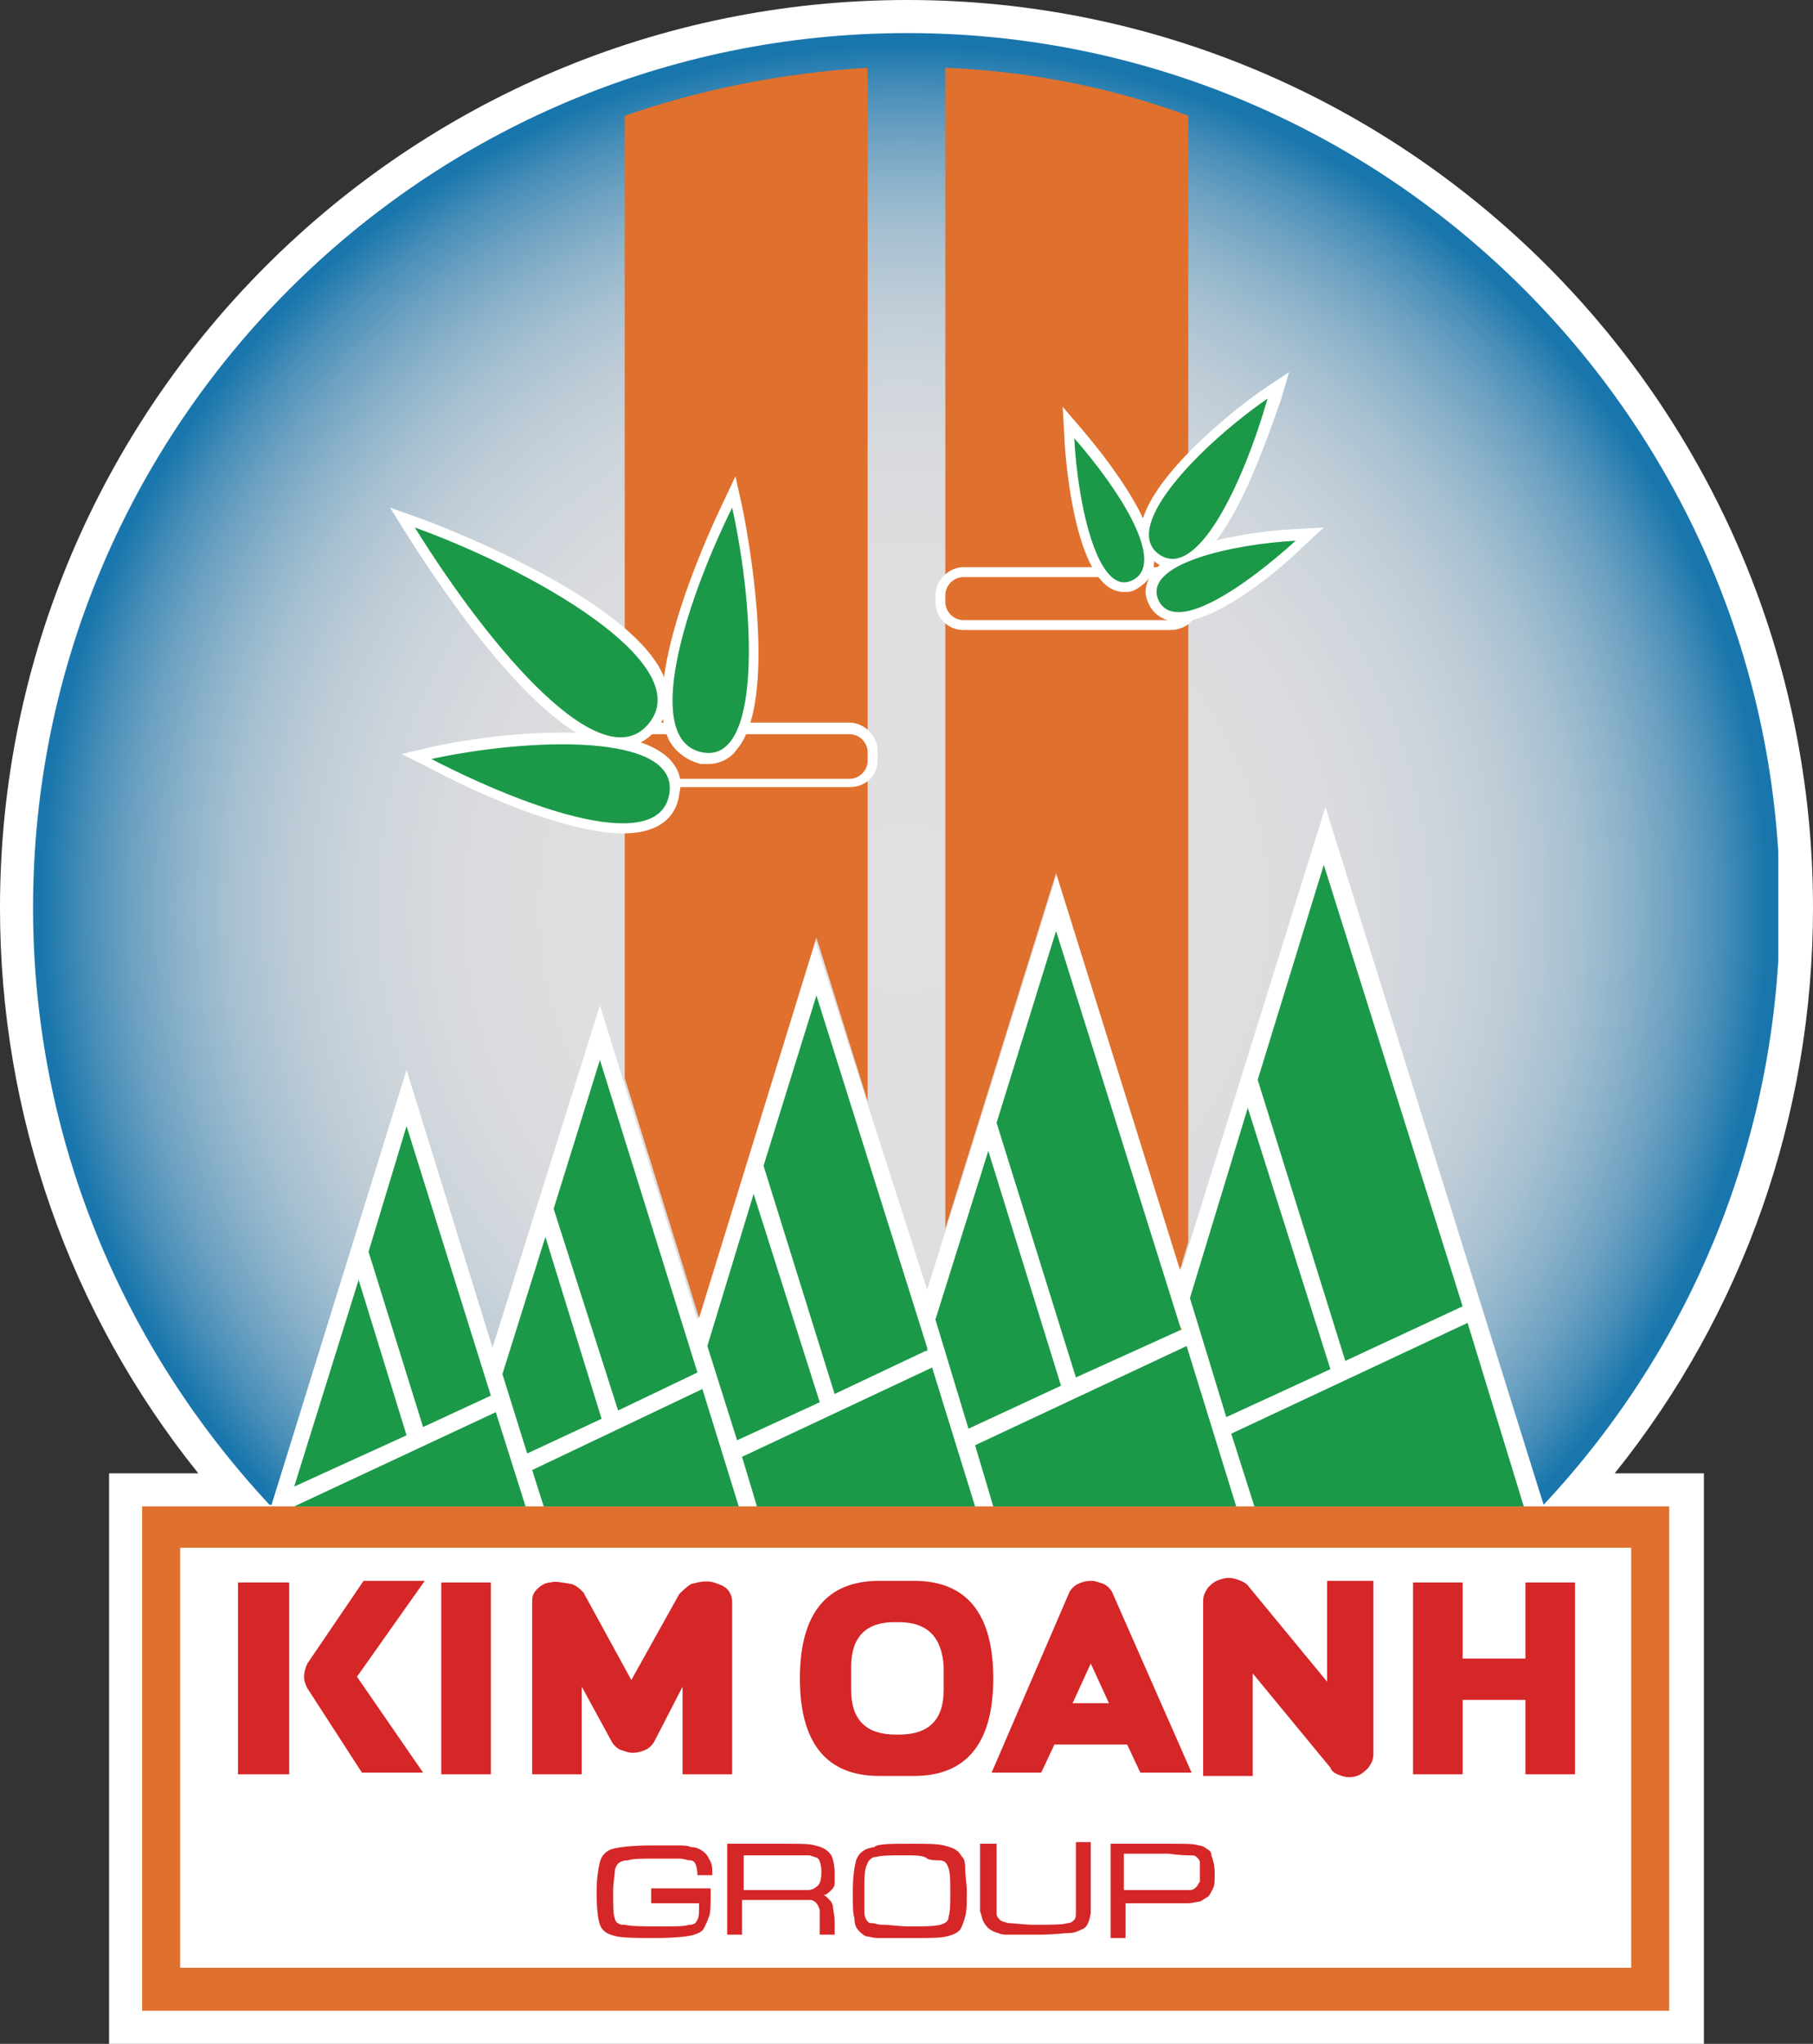 <?xml version="1.0" encoding="utf-8"?>
<!-- Generator: Adobe Illustrator 23.0.1, SVG Export Plug-In . SVG Version: 6.00 Build 0)  -->
<svg version="1.1" id="Layer_1" xmlns="http://www.w3.org/2000/svg" xmlns:xlink="http://www.w3.org/1999/xlink" x="0px" y="0px"
	 viewBox="0 0 109.7 123.6" style="enable-background:new 0 0 109.7 123.6;" xml:space="preserve">
<rect x="0" y="0" width="109.7" height="123.6" fill="#333333" stroke="none"/>
<style type="text/css">
	.st0{fill:#DF712D;}
	.st1{fill:#1D9947;}
	.st2{clip-path:url(#SVGID_2_);fill:#99602B;}
	.st3{clip-path:url(#SVGID_2_);fill:#FFFFFF;}
	.st4{clip-path:url(#SVGID_4_);fill:url(#SVGID_5_);}
	.st5{clip-path:url(#SVGID_7_);fill:#DF702D;}
	.st6{clip-path:url(#SVGID_9_);fill:url(#SVGID_10_);}
	.st7{clip-path:url(#SVGID_12_);fill:url(#SVGID_13_);}
	.st8{clip-path:url(#SVGID_15_);fill:#1B9948;}
	.st9{clip-path:url(#SVGID_15_);fill:#DF702D;}
	.st10{clip-path:url(#SVGID_15_);fill:#DA782E;}
	.st11{clip-path:url(#SVGID_15_);fill:#FFFFFF;}
	.st12{clip-path:url(#SVGID_15_);fill:#D52628;}
	.st13{clip-path:url(#SVGID_15_);fill:#CE4A2A;}
</style>
<rect x="8.7" y="90.6" class="st0" width="91.9" height="30.3"/>
<polygon class="st1" points="71.2,79.9 71.1,79.8 63.7,56 60.1,67.5 64.9,82.9 "/>
<polygon class="st1" points="55.8,81.3 55.8,81.3 55.9,81.3 55.9,81.1 49.2,59.9 46.1,70.1 50.3,83.9 "/>
<polygon class="st1" points="45.7,90.6 58.8,90.6 56.2,82.3 44.8,87.7 "/>
<polygon class="st1" points="63.9,83.3 59.5,69.3 56.4,79.4 58.4,85.9 "/>
<polygon class="st1" points="59.9,90.6 74.5,90.6 71.5,80.9 58.8,86.9 "/>
<polygon class="st1" points="88.1,78.6 79.8,52.1 75.8,64.9 81.1,81.9 "/>
<polygon class="st1" points="80.1,82.4 75.2,66.6 71.7,78.1 73.9,85.3 "/>
<polygon class="st1" points="75.6,90.6 91.8,90.6 88.4,79.6 74.2,86.3 "/>
<polygon class="st1" points="31.8,90.6 30,84.9 17.8,90.6 "/>
<polygon class="st1" points="29.7,83.9 24.6,67.8 22.3,75.3 25.6,85.9 "/>
<polygon class="st1" points="49.4,84.3 45.5,71.9 42.7,81 44.4,86.7 "/>
<polygon class="st1" points="21.7,77 17.8,89.5 24.6,86.3 "/>
<polygon class="st1" points="32.8,90.6 44.6,90.6 42.4,83.6 32.2,88.4 "/>
<polygon class="st1" points="36.3,85.3 32.9,74.4 30.4,82.7 31.8,87.4 "/>
<polygon class="st1" points="42.1,82.6 36.3,63.8 33.5,72.7 37.3,84.9 "/>
<g>
	<defs>
		<rect id="SVGID_1_" y="0" width="109.7" height="123.6"/>
	</defs>
	<clipPath id="SVGID_2_">
		<use xlink:href="#SVGID_1_"  style="overflow:visible;"/>
	</clipPath>
	<path class="st2" d="M38.3,92.9c-5.9-8-14.3-7.2-20.4-5c-0.1,0.1-0.2,0.2-0.3,0.3l-7,7l0.5,8.9l9.4,1.9c0,0,3.5-6.9,8.7-10.7
		C32.4,92.9,35.7,91.9,38.3,92.9"/>
	<path class="st3" d="M6.6,123.6V89.1H12C4.2,79.4,0,67.4,0,54.9C0,24.6,24.6,0,54.9,0c30.2,0,54.8,24.6,54.8,54.9
		c0,12.5-4.2,24.5-12,34.2h5.4v34.5H6.6z"/>
</g>
<g>
	<defs>
		<path id="SVGID_3_" d="M2,54.9c0,14,5.5,26.7,14.4,36.2l8.2-26.4l5.2,16.8l6.5-20.7l5.9,19l7.1-23L56.1,78l7.9-25.3l7.5,24
			l8.7-27.9l13.2,42.2c8.9-9.5,14.3-22.2,14.3-36.2C107.7,25.7,84,2,54.9,2C25.7,2,2,25.7,2,54.9"/>
	</defs>
	<clipPath id="SVGID_4_">
		<use xlink:href="#SVGID_3_"  style="overflow:visible;"/>
	</clipPath>
	
		<radialGradient id="SVGID_5_" cx="0" cy="123.587" r="1" gradientTransform="matrix(52.867 0 0 52.867 54.69 -6478.826)" gradientUnits="userSpaceOnUse">
		<stop  offset="0" style="stop-color:#E1DFE0"/>
		<stop  offset="0.383" style="stop-color:#DFDEE0"/>
		<stop  offset="0.521" style="stop-color:#D8DADE"/>
		<stop  offset="0.62" style="stop-color:#CCD4DB"/>
		<stop  offset="0.699" style="stop-color:#BCCBD6"/>
		<stop  offset="0.768" style="stop-color:#A6C0D1"/>
		<stop  offset="0.828" style="stop-color:#8AB1C9"/>
		<stop  offset="0.883" style="stop-color:#6AA0C1"/>
		<stop  offset="0.932" style="stop-color:#468DB8"/>
		<stop  offset="0.977" style="stop-color:#1C78AD"/>
		<stop  offset="0.98" style="stop-color:#1976AC"/>
		<stop  offset="1" style="stop-color:#1976AC"/>
	</radialGradient>
	<rect x="2" y="2" class="st4" width="105.6" height="89"/>
</g>
<g>
	<defs>
		<rect id="SVGID_6_" y="0" width="109.7" height="123.6"/>
	</defs>
	<clipPath id="SVGID_7_">
		<use xlink:href="#SVGID_6_"  style="overflow:visible;"/>
	</clipPath>
	<rect x="8.6" y="91.1" class="st5" width="92.4" height="30.5"/>
</g>
<g>
	<defs>
		<polygon id="SVGID_8_" points="56,81.7 56.1,81.7 56.1,81.5 		"/>
	</defs>
	<clipPath id="SVGID_9_">
		<use xlink:href="#SVGID_8_"  style="overflow:visible;"/>
	</clipPath>
	
		<radialGradient id="SVGID_10_" cx="0" cy="123.587" r="1" gradientTransform="matrix(67.017 0 0 67.017 54.566 -8234.847)" gradientUnits="userSpaceOnUse">
		<stop  offset="0" style="stop-color:#E1DFE0"/>
		<stop  offset="0.383" style="stop-color:#DFDEE0"/>
		<stop  offset="0.521" style="stop-color:#D8DADE"/>
		<stop  offset="0.62" style="stop-color:#CCD4DB"/>
		<stop  offset="0.699" style="stop-color:#BCCBD6"/>
		<stop  offset="0.768" style="stop-color:#A6C0D1"/>
		<stop  offset="0.828" style="stop-color:#8AB1C9"/>
		<stop  offset="0.883" style="stop-color:#6AA0C1"/>
		<stop  offset="0.932" style="stop-color:#468DB8"/>
		<stop  offset="0.977" style="stop-color:#1C78AD"/>
		<stop  offset="0.98" style="stop-color:#1976AC"/>
		<stop  offset="1" style="stop-color:#1976AC"/>
	</radialGradient>
	<rect x="56" y="81.5" class="st6" width="0.1" height="0.3"/>
</g>
<g>
	<defs>
		<polygon id="SVGID_11_" points="71.4,80.4 71.5,80.4 71.4,80.2 		"/>
	</defs>
	<clipPath id="SVGID_12_">
		<use xlink:href="#SVGID_11_"  style="overflow:visible;"/>
	</clipPath>
	
		<radialGradient id="SVGID_13_" cx="0" cy="123.587" r="1" gradientTransform="matrix(54.275 0 0 54.275 52.703 -6652.465)" gradientUnits="userSpaceOnUse">
		<stop  offset="0" style="stop-color:#E1DFE0"/>
		<stop  offset="0.383" style="stop-color:#DFDEE0"/>
		<stop  offset="0.521" style="stop-color:#D8DADE"/>
		<stop  offset="0.62" style="stop-color:#CCD4DB"/>
		<stop  offset="0.699" style="stop-color:#BCCBD6"/>
		<stop  offset="0.768" style="stop-color:#A6C0D1"/>
		<stop  offset="0.828" style="stop-color:#8AB1C9"/>
		<stop  offset="0.883" style="stop-color:#6AA0C1"/>
		<stop  offset="0.932" style="stop-color:#468DB8"/>
		<stop  offset="0.977" style="stop-color:#1C78AD"/>
		<stop  offset="0.98" style="stop-color:#1976AC"/>
		<stop  offset="1" style="stop-color:#1976AC"/>
	</radialGradient>
	<rect x="71.4" y="80.2" class="st7" width="0.1" height="0.2"/>
</g>
<g>
	<defs>
		<rect id="SVGID_14_" y="0" width="109.7" height="123.6"/>
	</defs>
	<clipPath id="SVGID_15_">
		<use xlink:href="#SVGID_14_"  style="overflow:visible;"/>
	</clipPath>
	<polygon class="st8" points="71.5,80.4 71.4,80.2 63.9,56.3 60.3,67.9 65.1,83.3 	"/>
	<polygon class="st8" points="56,81.7 56,81.7 56.1,81.7 56.1,81.5 49.4,60.2 46.2,70.5 50.5,84.3 	"/>
	<polygon class="st8" points="45.8,91.1 59,91.1 56.4,82.7 44.9,88.1 	"/>
	<polygon class="st8" points="64.2,83.8 59.8,69.6 56.6,79.8 58.6,86.4 	"/>
	<polygon class="st8" points="60.1,91.1 74.8,91.1 71.8,81.4 59,87.4 	"/>
	<polygon class="st8" points="88.5,79 80.1,52.3 76.1,65.3 81.4,82.3 	"/>
	<polygon class="st8" points="80.5,82.8 75.5,67 72,78.5 74.2,85.7 	"/>
	<polygon class="st8" points="75.9,91.1 92.2,91.1 88.8,80 74.5,86.7 	"/>
	<polygon class="st8" points="31.8,91.1 30,85.4 17.8,91.1 	"/>
	<polygon class="st8" points="29.7,84.4 24.6,68.1 22.3,75.7 25.6,86.3 	"/>
	<polygon class="st8" points="49.6,84.8 45.6,72.2 42.8,81.4 44.6,87.1 	"/>
	<polygon class="st8" points="21.7,77.4 17.8,89.9 24.6,86.8 	"/>
	<polygon class="st8" points="32.9,91.1 44.7,91.1 42.5,84 32.2,88.9 	"/>
	<polygon class="st8" points="36.4,85.8 33,74.8 30.4,83.1 31.9,87.9 	"/>
	<polygon class="st8" points="42.2,83 36.3,64.1 33.5,73.1 37.4,85.3 	"/>
	<path class="st9" d="M42.3,79.7l7.1-23l3.1,9.9V4.1C47.4,4.4,42.4,5.4,37.8,7v58.2L42.3,79.7z"/>
	<path class="st9" d="M63.9,52.8l7.5,24l0.5-1.7V7c-4.6-1.7-9.6-2.7-14.7-2.9v70.2L63.9,52.8z"/>
	<polygon class="st10" points="71.5,80.4 71.4,80.2 71.4,80.4 	"/>
	<rect x="10.9" y="93.6" class="st11" width="87.8" height="25.4"/>
	<path class="st11" d="M21.9,108.2c-0.3,0-0.6-0.2-0.8-0.4l-2.6-4v3.4c0,0.5-0.4,1-1,1h-3.1c-0.5,0-1-0.4-1-1V95.7
		c0-0.5,0.4-0.9,1-0.9h3.1c0.5,0,1,0.4,1,0.9v3.4l2.7-3.9c0.2-0.3,0.5-0.4,0.8-0.4h3.7c0.4,0,0.7,0.2,0.8,0.5c0.2,0.3,0.1,0.7-0.1,1
		l-3.7,5.2l3.6,5.3c0.2,0.3,0.2,0.7,0.1,1c-0.2,0.3-0.5,0.5-0.8,0.5H21.9z"/>
	<path class="st11" d="M26.7,108.2c-0.5,0-0.9-0.4-0.9-0.9V95.7c0-0.5,0.4-0.9,0.9-0.9h3c0.5,0,1,0.4,1,0.9v11.6
		c0,0.5-0.4,0.9-1,0.9H26.7z"/>
	<path class="st11" d="M41.4,108.2c-0.5,0-0.9-0.4-0.9-1v-1.4c-0.2,0.3-0.5,0.5-0.8,0.7c-0.4,0.2-0.8,0.3-1.2,0.3
		c-0.4,0-0.8-0.1-1.2-0.3c-0.4-0.2-0.7-0.5-0.9-0.8v1.5c0,0.5-0.4,1-0.9,1h-3c-0.5,0-0.9-0.4-0.9-1V96.8c0-0.5,0.2-1,0.6-1.4
		c0.3-0.3,0.8-0.6,1.3-0.7c0.2,0,0.4,0,0.5,0c0.3,0,0.7,0,1.1,0.1c0.1,0,0.1,0,0.1,0c0.5,0.2,0.9,0.5,1.2,0.9c0,0,0,0,0,0l2.1,3.8
		l2.1-3.7c0.3-0.5,0.7-0.8,1.2-1c0,0,0.1,0,0.1,0c0.4-0.1,0.8-0.1,1.1-0.1c0.2,0,0.4,0,0.6,0.1c0.5,0.1,1,0.3,1.3,0.7
		c0.4,0.4,0.6,0.9,0.6,1.4v10.4c0,0.5-0.4,1-1,1H41.4z"/>
	<path class="st11" d="M53.2,108.3c-2.6,0-5.7-1.2-5.7-6.8c0-5.6,3.1-6.8,5.7-6.8h2.1c2.6,0,5.8,1.2,5.8,6.8c0,5.6-3.1,6.8-5.8,6.8
		H53.2z M54.1,99c-1.2,0-1.7,0.5-1.7,1.8v1.4c0,1.2,0.5,1.7,1.7,1.7h0.2c1.3,0,1.7-0.5,1.7-1.7v-1.4c0-1.3-0.5-1.7-1.7-1.8H54.1z"/>
	<path class="st11" d="M69,108.2c-0.4,0-0.7-0.2-0.9-0.6l-0.5-1.2h-3.2l-0.5,1.1c-0.2,0.3-0.5,0.6-0.9,0.6h-3
		c-0.3,0-0.6-0.2-0.8-0.4c-0.2-0.3-0.2-0.6-0.1-0.9L63.8,96c0,0,0,0,0-0.1c0.2-0.4,0.5-0.7,0.9-0.9c0.4-0.2,0.8-0.3,1.2-0.3
		c0.4,0,0.8,0.1,1.2,0.3c0.4,0.2,0.7,0.6,0.9,0.9c0,0,0,0,0,0l4.8,10.9c0.1,0.3,0.1,0.6-0.1,0.9c-0.2,0.3-0.5,0.4-0.8,0.4H69z"/>
	<path class="st11" d="M81.6,108.3c-0.2,0-0.5,0-0.7-0.1c-0.5-0.1-0.9-0.4-1.2-0.8l-3-3.7v3.5c0,0.5-0.4,0.9-0.9,0.9h-3
		c-0.5,0-0.9-0.4-0.9-0.9V96.8c0-0.5,0.2-1,0.5-1.4c0.3-0.4,0.7-0.6,1.2-0.8c0.2-0.1,0.5-0.1,0.7-0.1c0.2,0,0.5,0,0.7,0.1
		c0.5,0.1,0.9,0.4,1.2,0.8l3,3.7v-3.4c0-0.5,0.4-0.9,0.9-0.9h3c0.5,0,0.9,0.4,0.9,0.9v10.4c0,0.5-0.2,1-0.5,1.4
		c-0.3,0.4-0.7,0.6-1.2,0.8C82.1,108.3,81.8,108.3,81.6,108.3"/>
	<path class="st11" d="M92.3,108.2c-0.5,0-0.9-0.4-0.9-0.9v-3.6h-1.8v3.6c0,0.5-0.4,0.9-1,0.9h-3c-0.5,0-0.9-0.4-0.9-0.9V95.7
		c0-0.5,0.4-0.9,0.9-0.9h3c0.5,0,1,0.4,1,0.9v3.7h1.8v-3.7c0-0.5,0.4-0.9,0.9-0.9h3c0.5,0,0.9,0.4,0.9,0.9v11.6
		c0,0.5-0.4,0.9-0.9,0.9H92.3z"/>
	<path class="st12" d="M14.4,95.7h3.1v11.6h-3.1V95.7z M21.9,107.2h3.7l-4-5.8l4.1-5.8H22l-3.4,5c-0.1,0.2-0.2,0.5-0.2,0.8
		c0,0.3,0.1,0.5,0.2,0.7L21.9,107.2z"/>
	<rect x="26.7" y="95.7" class="st12" width="3" height="11.6"/>
	<path class="st12" d="M43.2,95.7c0.3,0.1,0.6,0.2,0.8,0.4c0.2,0.2,0.3,0.5,0.3,0.8v10.4h-3V102l-1.7,3.3c-0.1,0.2-0.3,0.4-0.5,0.5
		c-0.2,0.1-0.5,0.2-0.8,0.2c-0.3,0-0.5-0.1-0.8-0.2c-0.2-0.1-0.4-0.3-0.5-0.5l-1.8-3.3v5.3h-3V96.8c0-0.3,0.1-0.5,0.3-0.7
		c0.2-0.2,0.5-0.4,0.8-0.4c0.3-0.1,0.7,0,1.3,0.1c0.3,0.1,0.5,0.3,0.7,0.5l2.9,5.3l2.9-5.2c0.2-0.2,0.4-0.4,0.7-0.6
		C42.5,95.6,42.9,95.6,43.2,95.7"/>
	<path class="st12" d="M55.3,95.6c3.2,0,4.8,2,4.8,5.9c0,3.9-1.6,5.9-4.8,5.9h-2.1c-3.2,0-4.8-2-4.8-5.9c0-3.9,1.6-5.9,4.8-5.9H55.3
		z M54.4,98.1h-0.3c-1.7,0-2.6,0.9-2.6,2.7v1.4c0,1.8,0.9,2.7,2.7,2.7h0.2c1.8,0,2.7-0.9,2.7-2.7v-1.4C57,99,56.1,98.1,54.4,98.1"/>
	<path class="st12" d="M63.8,105.5l-0.8,1.7h-3l4.7-10.9c0.1-0.2,0.3-0.4,0.5-0.5c0.2-0.1,0.5-0.2,0.8-0.2c0.3,0,0.5,0.1,0.8,0.2
		c0.2,0.1,0.4,0.3,0.5,0.5l4.8,10.9H69l-0.8-1.7H63.8z M67.1,103l-1.1-2.4l-1.1,2.4H67.1z"/>
	<path class="st12" d="M83.1,95.7v10.4c0,0.3-0.1,0.5-0.3,0.8c-0.2,0.2-0.4,0.4-0.7,0.5c-0.3,0.1-0.6,0.1-0.9,0
		c-0.3-0.1-0.6-0.2-0.7-0.5l-4.7-5.7v6.2h-3V96.8c0-0.3,0.1-0.5,0.3-0.8c0.2-0.2,0.4-0.4,0.8-0.5c0.3-0.1,0.6-0.1,0.9,0
		c0.3,0.1,0.6,0.2,0.8,0.5l4.7,5.7v-6.1H83.1z"/>
	<polygon class="st12" points="88.5,102.8 88.5,107.3 85.5,107.3 85.5,95.7 88.5,95.7 88.5,100.3 92.3,100.3 92.3,95.7 95.3,95.7 
		95.3,107.3 92.3,107.3 92.3,102.8 	"/>
	<path class="st13" d="M52.5,46c0,0.6-0.5,1.1-1.1,1.1H38.8c-0.6,0-1.1-0.5-1.1-1.1v-0.5c0-0.6,0.5-1.1,1.1-1.1h12.6
		c0.6,0,1.1,0.5,1.1,1.1V46z"/>
	<path class="st8" d="M52.5,46c0,0.6-0.5,1.1-1.1,1.1H38.8c-0.6,0-1.1-0.5-1.1-1.1v-0.5c0-0.6,0.5-1.1,1.1-1.1h12.6
		c0.6,0,1.1,0.5,1.1,1.1V46z"/>
	<path class="st11" d="M51.4,47.6H38.8c-0.9,0-1.7-0.7-1.7-1.7v-0.5c0-0.9,0.7-1.7,1.7-1.7h12.6c0.9,0,1.7,0.8,1.7,1.7V46
		C53.1,46.9,52.4,47.6,51.4,47.6 M38.8,45c-0.3,0-0.5,0.2-0.5,0.5V46c0,0.3,0.2,0.5,0.5,0.5h12.6c0.3,0,0.5-0.2,0.5-0.5v-0.5
		c0-0.3-0.2-0.5-0.5-0.5H38.8z"/>
	<path class="st9" d="M52.5,46c0,0.6-0.5,1.1-1.1,1.1H38.8c-0.6,0-1.1-0.5-1.1-1.1v-0.5c0-0.6,0.5-1.1,1.1-1.1h12.6
		c0.6,0,1.1,0.5,1.1,1.1V46z"/>
	<path class="st11" d="M37.7,50.4c-2.6,0-7.1-1.5-11.8-4l-1.6-0.8l1.7-0.4c2.7-0.6,5.6-0.9,8.1-0.9c3.4,0,5.5,0.6,6.5,1.7
		c0.5,0.6,0.7,1.2,0.5,2C41,49,40.3,50.4,37.7,50.4"/>
	<path class="st11" d="M37.5,45.2c-4.5,0-11-9.9-12.9-12.9l-1-1.6l1.7,0.6c4.6,1.7,13.8,5.9,15,10c0.3,1,0.1,1.9-0.5,2.7
		C39.2,44.8,38.4,45.2,37.5,45.2"/>
	<path class="st11" d="M42.9,46.2c-0.2,0-0.3,0-0.5,0c-0.8-0.2-1.5-0.7-1.9-1.4c-1.7-3.4,2-11.8,3.2-14.3l0.8-1.7l0.4,1.8
		c0.8,3.9,1.9,12.1-0.3,14.7C44.2,45.9,43.5,46.2,42.9,46.2"/>
	<path class="st8" d="M40.5,48c0.6-3.7-8.4-3.4-14.4-2.1C32.1,49,39.9,51.7,40.5,48"/>
	<path class="st8" d="M39.3,43.7c2.8-3.6-7-9.2-14.2-11.8C29.7,39.3,36.5,47.3,39.3,43.7"/>
	<path class="st8" d="M42.5,45.5c3.6,0.7,3.2-8.5,1.8-14.8C41.3,36.8,38.9,44.8,42.5,45.5"/>
	<path class="st13" d="M71.9,36.4c0,0.6-0.5,1.1-1.1,1.1H58.3c-0.6,0-1.1-0.5-1.1-1.1V36c0-0.6,0.5-1.1,1.1-1.1h12.6
		c0.6,0,1.1,0.5,1.1,1.1V36.4z"/>
	<path class="st8" d="M71.9,36.4c0,0.6-0.5,1.1-1.1,1.1H58.3c-0.6,0-1.1-0.5-1.1-1.1V36c0-0.6,0.5-1.1,1.1-1.1h12.6
		c0.6,0,1.1,0.5,1.1,1.1V36.4z"/>
	<path class="st11" d="M70.8,38.1H58.3c-0.9,0-1.7-0.7-1.7-1.7V36c0-0.9,0.8-1.7,1.7-1.7h12.6c0.9,0,1.7,0.7,1.7,1.7v0.5
		C72.5,37.4,71.8,38.1,70.8,38.1 M58.3,35.5c-0.3,0-0.5,0.2-0.5,0.5v0.5c0,0.3,0.2,0.5,0.5,0.5h12.6c0.3,0,0.5-0.2,0.5-0.5V36
		c0-0.3-0.2-0.5-0.5-0.5H58.3z"/>
	<path class="st9" d="M71.9,36.4c0,0.6-0.5,1.1-1.1,1.1H58.3c-0.6,0-1.1-0.5-1.1-1.1V36c0-0.6,0.5-1.1,1.1-1.1h12.6
		c0.6,0,1.1,0.5,1.1,1.1V36.4z"/>
	<path class="st11" d="M71.3,37.6c-0.8,0-1.5-0.4-1.8-1.1c-0.3-0.6-0.2-1.1,0.1-1.7c1.2-1.9,6.1-2.7,8.8-2.8l1.7-0.1l-1.3,1.2
		C77.7,34.2,73.8,37.6,71.3,37.6"/>
	<path class="st11" d="M71,34.4c-0.4,0-0.9-0.2-1.2-0.5c-0.6-0.4-0.9-1-0.8-1.7c0.1-2.8,4.9-6.9,7.5-8.7l1.5-1l-0.5,1.7
		C76.4,27.3,74,34.4,71,34.4"/>
	<path class="st11" d="M68,35.8c-3.1,0-3.6-9-3.6-9.4l-0.1-1.8l1.2,1.4c1.1,1.3,4.8,5.8,4.3,8.3c-0.1,0.6-0.5,1-1,1.3
		C68.5,35.8,68.3,35.8,68,35.8"/>
	<path class="st8" d="M70.1,36.3c-1-2.2,4.5-3.4,8.3-3.6C75.3,35.5,71.1,38.4,70.1,36.3"/>
	<path class="st8" d="M70.1,33.5c-2.3-1.7,2.7-6.7,6.6-9.4C75.2,29.3,72.4,35.2,70.1,33.5"/>
	<path class="st8" d="M68.5,35.1c-2.1,1-3.3-4.7-3.5-8.6C67.8,29.7,70.6,34.1,68.5,35.1"/>
	<path class="st12" d="M39.2,114.2H43c0,0.9,0,1.5-0.1,1.7c-0.1,0.3-0.2,0.5-0.3,0.7c-0.1,0.2-0.3,0.3-0.6,0.4
		c-0.3,0.1-1.1,0.2-2.3,0.2c-1.1,0-1.9,0-2.4-0.1c-0.4-0.1-0.7-0.2-0.9-0.5c-0.2-0.3-0.3-1-0.3-2.2c0-0.8,0.1-1.4,0.2-1.8
		c0.1-0.4,0.4-0.7,0.8-0.8c0.4-0.1,1.2-0.2,2.4-0.2c0.4,0,0.8,0,1.3,0c0.5,0,0.8,0,1,0.1c0.4,0,0.7,0.2,0.9,0.4
		c0.1,0.1,0.2,0.3,0.3,0.5c0.1,0.2,0.1,0.5,0.1,0.8h-0.9c0-0.4-0.1-0.7-0.2-0.8c-0.1-0.1-0.2-0.1-0.3-0.1c-0.1,0-0.3-0.1-0.6-0.1
		c-0.4,0-0.9,0-1.5,0c-0.8,0-1.3,0-1.6,0.1c-0.3,0-0.5,0.1-0.6,0.2c-0.1,0.1-0.2,0.3-0.2,0.5c0,0.2-0.1,0.6-0.1,1.2
		c0,0.8,0,1.4,0.1,1.6c0,0.1,0.1,0.3,0.2,0.3c0.1,0.1,0.2,0.1,0.4,0.1c0.4,0.1,1.2,0.1,2.4,0.1c0.7,0,1.2,0,1.5-0.1
		c0.3,0,0.4-0.1,0.5-0.3c0.1-0.2,0.1-0.5,0.1-1h-2.9V114.2z"/>
	<path class="st12" d="M44,117.1v-5.6h3.5c0.9,0,1.5,0,1.8,0.1c0.5,0.1,0.8,0.3,1,0.6c0.1,0.2,0.2,0.6,0.2,1c0,0.3,0,0.6,0,0.7
		c0,0.2-0.1,0.3-0.2,0.4c-0.2,0.2-0.3,0.3-0.5,0.3c0.1,0,0.2,0.1,0.4,0.3c0.1,0.1,0.2,0.3,0.2,0.4c0,0.2,0.1,0.5,0.1,0.9v0.8h-0.9
		v-0.6c0-0.4,0-0.8,0-0.9c-0.1-0.3-0.2-0.5-0.5-0.6c-0.1,0-0.3,0-0.4,0h-1.1h-2.7v2.1H44z M44.8,114.3h2.7c0.7,0,1.2,0,1.4,0
		c0.2,0,0.4-0.1,0.5-0.2c0.2-0.1,0.3-0.4,0.3-0.9c0-0.4-0.1-0.7-0.2-0.8c-0.1-0.1-0.3-0.1-0.5-0.2c-0.2,0-0.7,0-1.3,0h-2.7V114.3z"
		/>
	<path class="st12" d="M55.1,111.5c0.9,0,1.6,0,2,0.1c0.4,0.1,0.7,0.2,0.9,0.4c0.1,0.1,0.2,0.3,0.3,0.4c0.1,0.2,0.1,0.4,0.1,0.7
		c0,0.3,0.1,0.8,0.1,1.3c0,0.7,0,1.2-0.1,1.5c-0.1,0.4-0.2,0.6-0.3,0.8c-0.2,0.2-0.4,0.3-0.8,0.4c-0.4,0.1-1,0.1-1.8,0.1
		c-0.4,0-0.9,0-1.4,0c-0.5,0-0.8,0-1,0c-0.3,0-0.5-0.1-0.7-0.1c-0.2-0.1-0.3-0.2-0.4-0.3c-0.2-0.2-0.3-0.4-0.3-0.8
		c-0.1-0.3-0.1-0.8-0.1-1.6c0-0.9,0.1-1.5,0.2-1.9c0.2-0.5,0.5-0.7,1.1-0.8C53.1,111.5,53.9,111.5,55.1,111.5 M54.7,112.2
		c-0.8,0-1.3,0-1.7,0.1c-0.2,0-0.3,0.1-0.4,0.2c-0.1,0.1-0.1,0.2-0.2,0.4c-0.1,0.3-0.1,0.8-0.1,1.4c0,0.6,0,1.1,0,1.3
		c0,0.3,0.1,0.5,0.2,0.6c0.1,0.1,0.1,0.1,0.3,0.1c0.1,0,0.3,0.1,0.6,0.1c0.5,0,1,0.1,1.6,0.1c0.9,0,1.5,0,1.9-0.1
		c0.3-0.1,0.5-0.2,0.5-0.5c0.1-0.3,0.1-0.8,0.1-1.4c0-0.7,0-1.2-0.1-1.5c-0.1-0.3-0.2-0.5-0.6-0.5c-0.2,0-0.5,0-0.7-0.1
		C55.9,112.2,55.4,112.2,54.7,112.2"/>
	<path class="st12" d="M59.4,111.5h0.9v2.8c0,0.8,0,1.3,0,1.4c0,0.2,0.1,0.3,0.2,0.4c0.1,0.1,0.2,0.1,0.5,0.2c0.4,0,0.9,0.1,1.6,0.1
		c1,0,1.7,0,2-0.1c0.2,0,0.3-0.1,0.4-0.2c0.1-0.1,0.1-0.3,0.1-0.5c0-0.2,0-0.7,0-1.4v-2.8h0.9v2.8c0,0.7,0,1.2,0,1.5
		c-0.1,0.5-0.2,0.9-0.6,1c-0.2,0.1-0.4,0.2-0.7,0.2c-0.3,0-0.9,0.1-2,0.1c-0.9,0-1.5,0-1.7,0c-0.2,0-0.4,0-0.6-0.1
		c-0.4-0.1-0.7-0.3-0.9-0.7c-0.1-0.2-0.1-0.4-0.2-0.6c0-0.2,0-0.7,0-1.5V111.5z"/>
	<path class="st12" d="M67.2,117.1v-5.6h3.6c0.9,0,1.5,0,1.7,0.1c0.2,0,0.4,0.1,0.5,0.2c0.2,0.1,0.3,0.2,0.3,0.4
		c0.1,0.3,0.2,0.6,0.2,1.1c0,0.4,0,0.7-0.1,0.9c-0.1,0.2-0.2,0.4-0.3,0.5c-0.2,0.1-0.3,0.2-0.5,0.3c-0.2,0-0.4,0.1-0.8,0.1h-1h-2.7
		v2.1H67.2z M68.1,114.3h2.7c0.7,0,1.1,0,1.2,0c0.2,0,0.3-0.1,0.4-0.2c0.1-0.1,0.1-0.2,0.2-0.3c0-0.1,0-0.3,0-0.6c0-0.3,0-0.5,0-0.6
		c0-0.1-0.1-0.2-0.2-0.3c-0.1-0.1-0.2-0.1-0.4-0.1c-0.2,0-0.6,0-1.3-0.1h-2.7V114.3z"/>
</g>
</svg>
